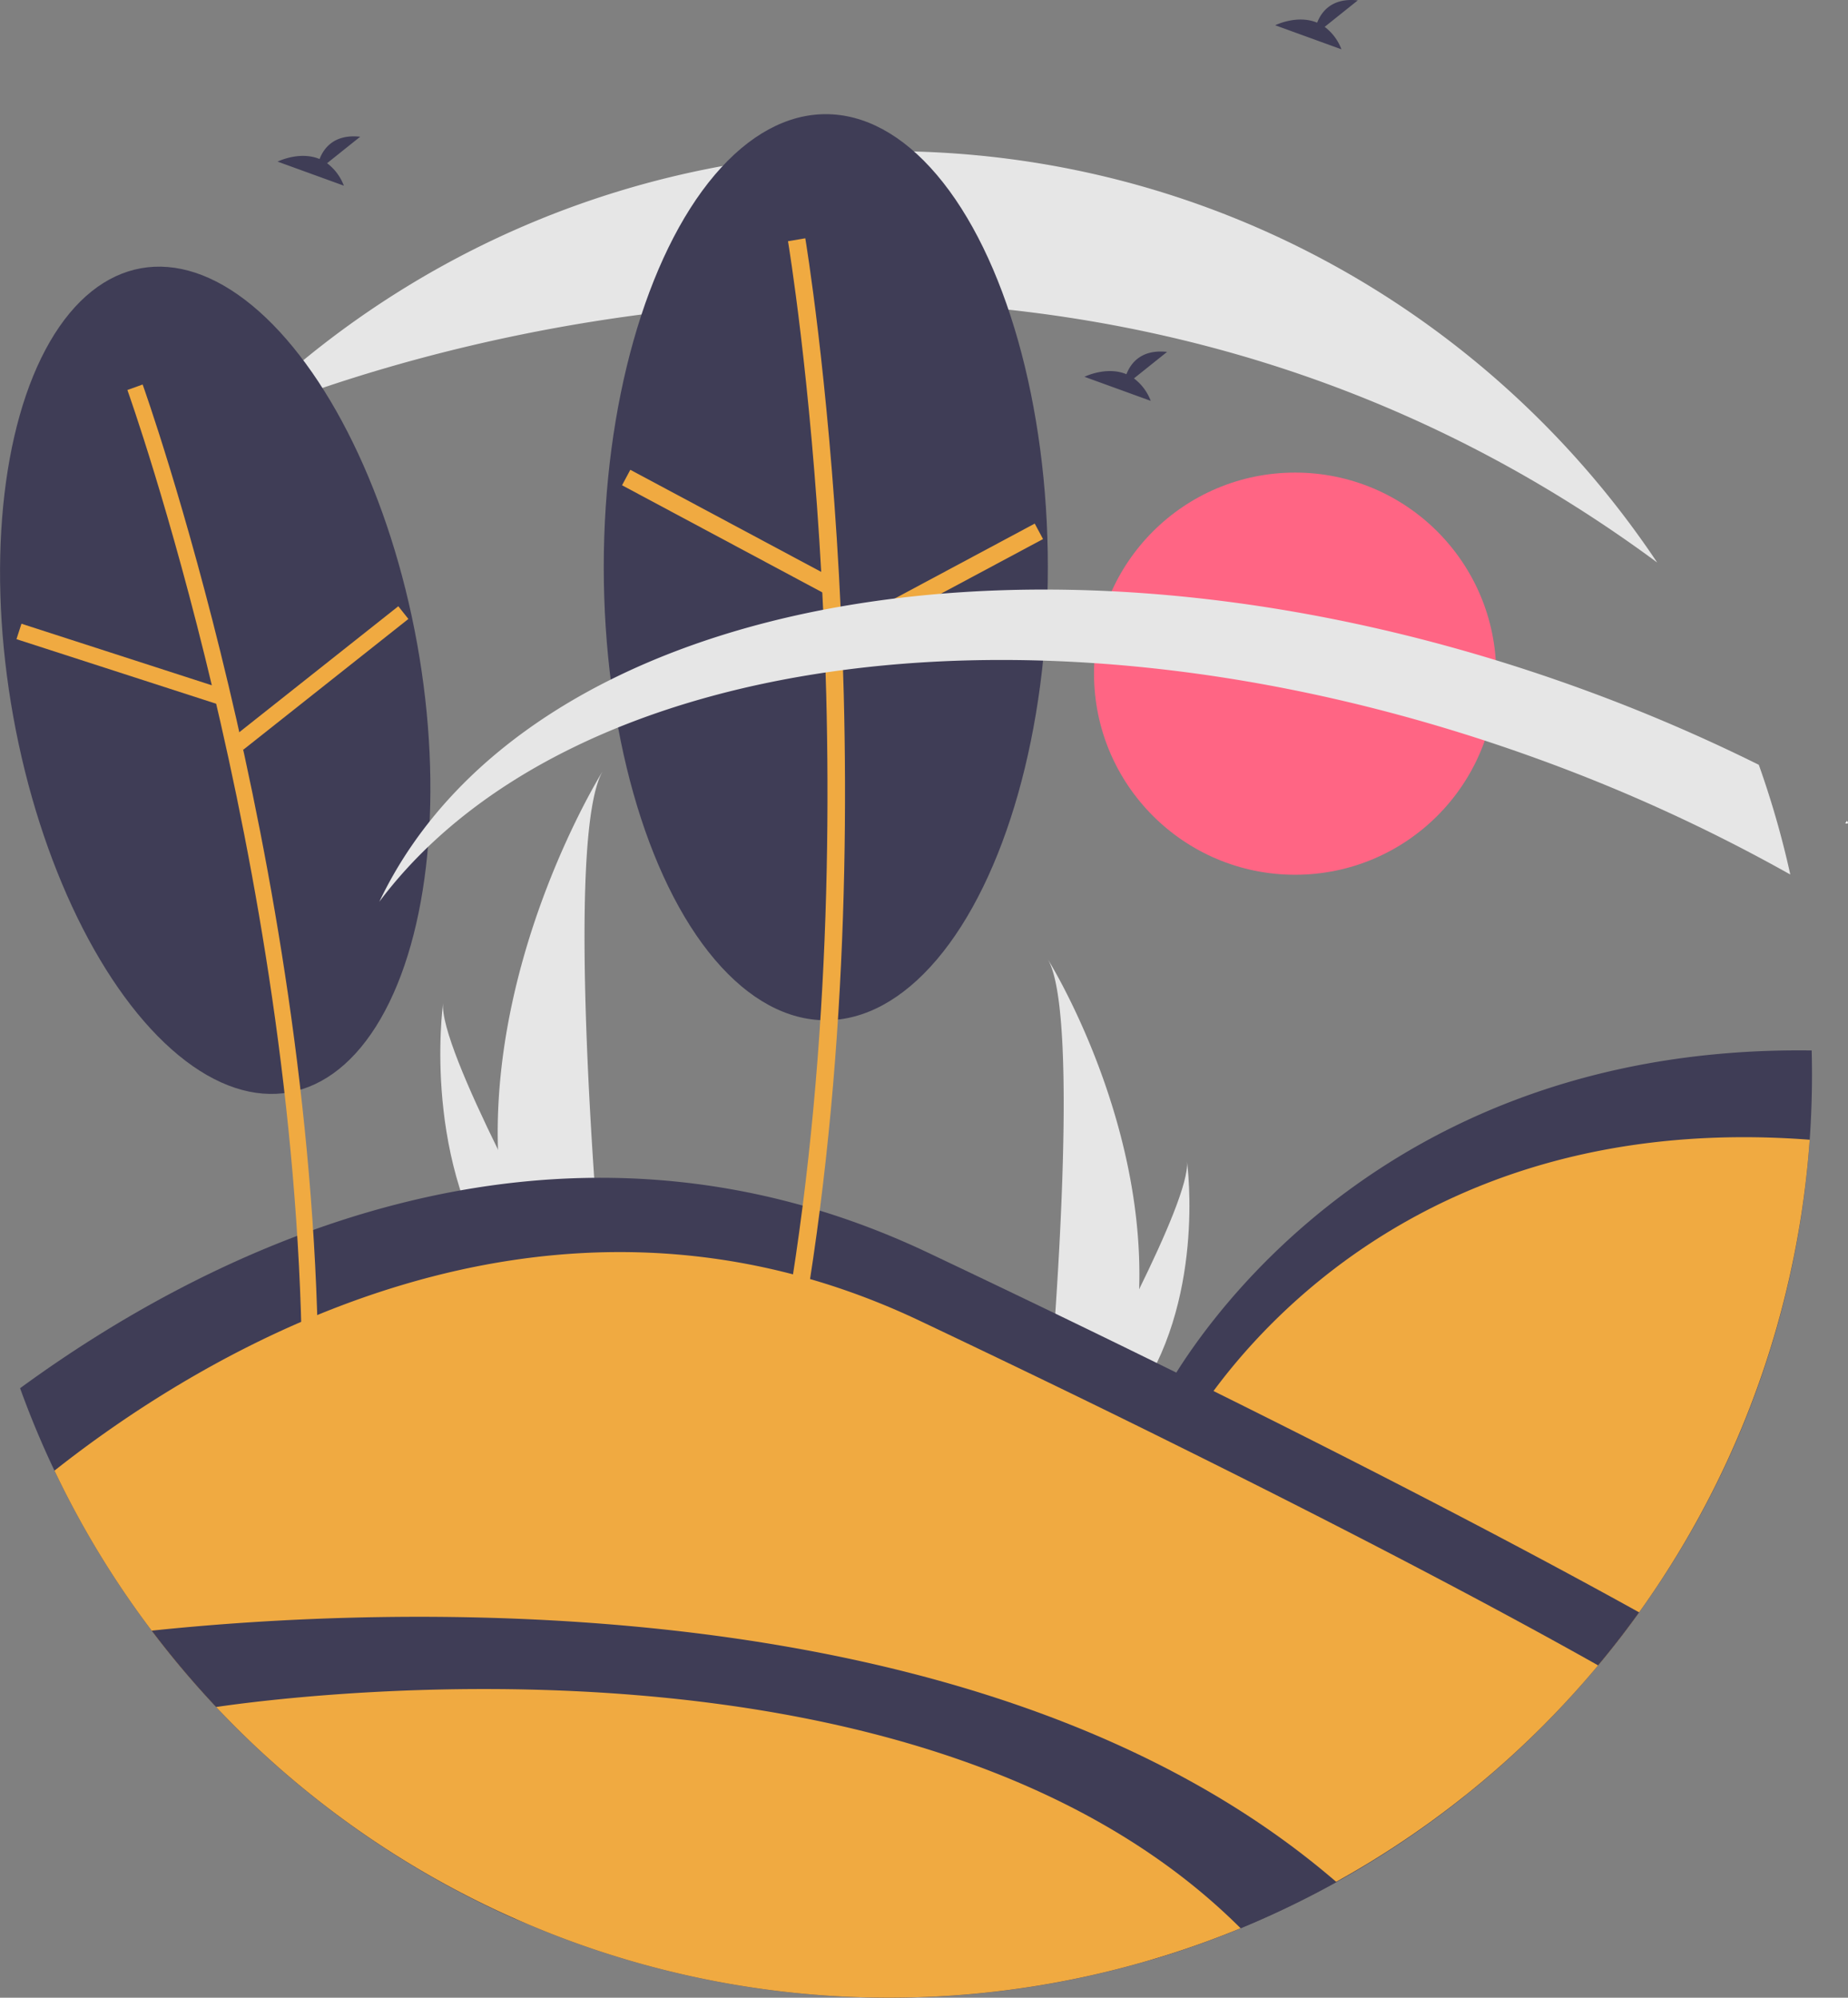 <svg id="a1f75fc3-9e42-4fc1-bde4-b430080f0daf" data-name="Layer 1" xmlns="http://www.w3.org/2000/svg" width="692.605" height="748.733" viewBox="0 0 692.605 748.733"><rect x="0" y="0" width="692.605" height="748.733" fill="#808080" stroke="none"/><circle cx="485.389" cy="252.49" r="75.365" fill="#ff6584"/><path d="M945.818,384.315c.166-.03.291-.146.485-.117a6.426,6.426,0,0,0-.33-.954c-.24.327-.485.661-.699.953Z" transform="translate(-253.697 -75.633)" fill="#fff"/><path d="M440.33,506.498a175.145,175.145,0,0,0,8.182,48.416c.114.364.233.722.353,1.086h30.533c-.033-.326-.065-.689-.098-1.086-2.036-23.404-13.773-165.851.261-190.21C478.333,366.68,437.963,432.132,440.33,506.498Z" transform="translate(-253.697 -75.633)" fill="#e6e6e6"/><path d="M442.621,554.914c.255.364.521.727.793,1.086h22.905c-.174-.309-.375-.673-.608-1.086-3.784-6.83-14.984-27.248-25.381-48.416-11.173-22.748-21.423-46.358-20.56-54.903C419.504,453.522,411.773,512.275,442.621,554.914Z" transform="translate(-253.697 -75.633)" fill="#e6e6e6"/><path d="M680.636,558.829a152.694,152.694,0,0,1-7.133,42.21c-.099.317-.204.629-.308.947h-26.619c.028-.284.057-.601.085-.947,1.775-20.404,12.008-144.591-.227-165.828C647.504,436.934,682.699,493.996,680.636,558.829Z" transform="translate(-253.697 -75.633)" fill="#e6e6e6"/><path d="M678.638,601.039c-.222.317-.454.634-.691.947H657.979c.151-.27.327-.587.53-.947,3.299-5.954,13.063-23.755,22.127-42.21,9.741-19.832,18.677-40.416,17.924-47.866C698.792,512.644,705.532,563.865,678.638,601.039Z" transform="translate(-253.697 -75.633)" fill="#e6e6e6"/><path d="M376.281,136.806l12.413-9.928c-9.643-1.064-13.606,4.195-15.227,8.358-7.534-3.128-15.735.972-15.735.972l24.837,9.017A18.795,18.795,0,0,0,376.281,136.806Z" transform="translate(-253.697 -75.633)" fill="#3f3d56"/><path d="M750.165,85.701l12.413-9.928c-9.643-1.064-13.606,4.195-15.227,8.358-7.534-3.128-15.735.972-15.735.972L756.453,94.119A18.795,18.795,0,0,0,750.165,85.701Z" transform="translate(-253.697 -75.633)" fill="#3f3d56"/><path d="M932.807,478.323q0,12.34-.86,24.478a344.112,344.112,0,0,1-63.922,177.14q-7.324,10.222-15.381,19.871a347.514,347.514,0,0,1-46.153,45.845L732.919,702.487,688.931,599.82s65.632-132.887,243.759-130.478Q932.802,473.817,932.807,478.323Z" transform="translate(-253.697 -75.633)" fill="#3f3d56"/><path d="M931.947,502.801a346.077,346.077,0,0,1-129.289,245.967l-68.349-40.103-39.01-91.054S758.511,489.628,931.947,502.801Z" transform="translate(-253.697 -75.633)" fill="#f0aa41"/><path d="M868.025,679.941q-7.324,10.222-15.381,19.871a346.169,346.169,0,0,1-133.98,98.527q-15.795,6.512-32.333,11.485A378.838,378.838,0,0,1,446.085,794.571,347.292,347.292,0,0,1,274.114,626.824q-7.165-15.062-12.886-30.889c66.523-48.733,197.606-118.515,340.471-50.707Q660.977,573.363,707.56,596.519C786.365,635.582,838.813,663.743,868.025,679.941Z" transform="translate(-253.697 -75.633)" fill="#3f3d56"/><path d="M852.644,699.812a346.28,346.28,0,0,1-578.53-72.988c55.558-43.935,183.7-122.888,324.326-56.152q54.247,25.746,96.86,46.939C778.117,658.658,829.132,686.554,852.644,699.812Z" transform="translate(-253.697 -75.633)" fill="#f0aa41"/><path d="M754.584,781.026a349.545,349.545,0,0,1-35.921,17.313A345.065,345.065,0,0,1,586.763,824.367,346.365,346.365,0,0,1,310.544,686.798C393.191,678.083,621.644,666.333,754.584,781.026Z" transform="translate(-253.697 -75.633)" fill="#3f3d56"/><path d="M718.663,798.339a346.418,346.418,0,0,1-383.96-82.923C364.765,711,600.775,680.674,718.663,798.339Z" transform="translate(-253.697 -75.633)" fill="#f0aa41"/><path d="M874.765,286.428v.011C627.673,103.747,344.575,232.335,342.389,233.322v-.011a344.996,344.996,0,0,1,244.375-101.032C706.892,132.279,812.721,193.495,874.765,286.428Z" transform="translate(-253.697 -75.633)" fill="#e6e6e6"/><ellipse cx="334.364" cy="330.602" rx="76.906" ry="156.919" transform="translate(-307.053 -11.059) rotate(-10.22)" fill="#3f3d56"/><path d="M372.949,584.638c-2.478-187.337-65.158-363.14-65.791-364.893l-5.716,2.062c.63,1.744,62.966,176.627,65.431,362.913Z" transform="translate(-253.697 -75.633)" fill="#f0aa41"/><rect x="295.289" y="285.001" width="6.078" height="78.867" transform="translate(-355.861 432.823) rotate(-72.079)" fill="#f0aa41"/><rect x="334.438" y="326.719" width="78.87" height="6.078" transform="matrix(0.784, -0.621, 0.621, 0.784, -377.645, 227.738)" fill="#f0aa41"/><ellipse cx="309.499" cy="212.589" rx="83.219" ry="169.801" fill="#3f3d56"/><path d="M555.512,566.159c33.33-199.975.336-399.227-.002-401.215l-6.483,1.098c.336,1.978,33.141,200.183-.002,399.037Z" transform="translate(-253.697 -75.633)" fill="#f0aa41"/><rect x="522.717" y="232.065" width="6.577" height="85.341" transform="translate(-218.041 533.346) rotate(-61.858)" fill="#f0aa41"/><rect x="562.76" y="291.621" width="85.344" height="6.577" transform="translate(-321.213 244.975) rotate(-28.158)" fill="#f0aa41"/><path d="M924.676,403.403a634.407,634.407,0,0,0-95.374-43.606c-182.14-65.907-362.751-40.506-433.446,53.817,55.017-115.553,251.327-151.888,449.432-80.206a646.926,646.926,0,0,1,67.585,28.872A343.542,343.542,0,0,1,924.676,403.403Z" transform="translate(-253.697 -75.633)" fill="#e6e6e6"/><path d="M678.684,217.456l12.413-9.928c-9.643-1.064-13.606,4.195-15.227,8.358-7.534-3.128-15.735.972-15.735.972l24.837,9.017A18.795,18.795,0,0,0,678.684,217.456Z" transform="translate(-253.697 -75.633)" fill="#3f3d56"/></svg>
